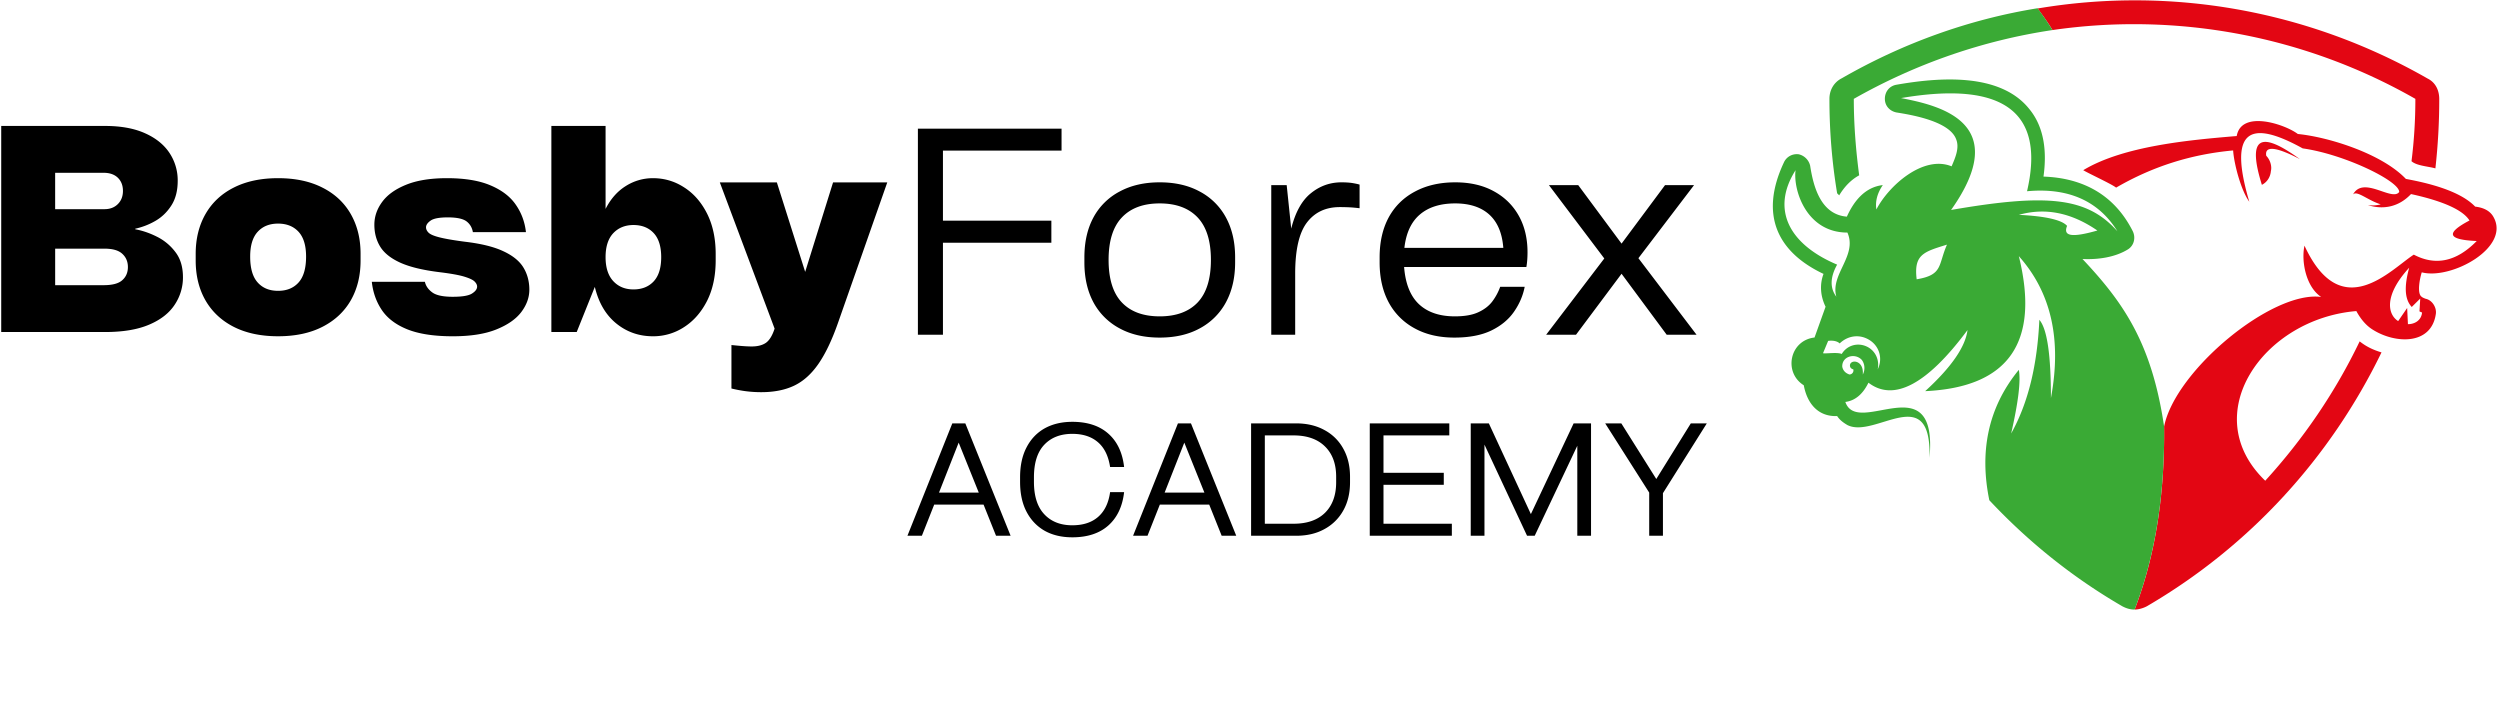 <svg xmlns="http://www.w3.org/2000/svg" class="h-12" viewBox="0 0 368 106" fill="currentColor"><path fill="#E30613" fill-rule="evenodd" d="M302.12 4.427a83.518 83.518 0 0 1 53.422 10.125c0 3.135-.188 6.156-.568 9.177.755.682 2.458.755 3.516 1.057a90.9 90.9 0 0 0 .567-10.198c0-1.323-.567-2.458-1.703-3.02C339.672 1.443 319.427-2.037 299.932 1.25c.756 1.02 1.511 2.041 2.188 3.177Zm36.422 19c-5.969-4.344-7.745-3.136-5.594 3.781.755-.38 1.25-1.135 1.323-2.005.187-.755-.115-1.698-.677-2.266-.266-1.474 1.359-1.396 4.948.49ZM318.557 62.79c.11 10.126-1.323 19.12-4.343 26.938.562 0 1.244-.188 1.812-.49 15.224-8.88 27.047-21.948 34.531-37.364-1.25-.375-2.271-.87-3.213-1.625-3.589 7.479-8.313 14.396-13.901 20.515-10.125-9.744-.302-23.838 13.411-24.974.677 1.25 1.511 2.193 2.453 2.76 3.323 2.079 8.615 2.267 9.255-2.38.115-.942-.567-2.005-1.51-2.192-.302-.115-.49-.188-.677-.375-.568-.568-.193-2.573.109-3.516 4.344 1.136 13.224-3.703 10.506-8.234-.568-.948-1.625-1.323-2.646-1.438-2.266-2.38-7.104-3.51-10.198-4.078-3.516-3.703-11.333-6.161-15.906-6.614-1.891-1.433-8.313-3.589-8.995.302-6.797.568-16.656 1.437-22.589 5.026.568.38 4.266 2.078 4.834 2.568 5.406-3.136 11.073-4.912 17.229-5.474.114 1.885 1.135 5.854 2.38 7.552-3.135-10.578 0-12.203 7.859-7.854 6.157.864 14.282 4.833 14.203 6.421-1.057 1.433-5.291-2.458-6.802.375.568-.677 2.193.87 4.084 1.438-.683.187-1.25.187-1.891.114 2.38.756 4.646.188 6.349-1.625 4.833 1.058 7.667 2.38 8.609 3.891-3.588 1.89-3.208 2.834 1.063 3.021-2.948 3.02-6.047 3.703-9.261 2.005-3.395 2.188-10.687 10.386-16.093-1.323-.49 2.266.192 6.042 2.458 7.552-7.219-.979-21.495 10.844-23.12 19.078Zm34.453-15.526c-1.51-.942-2.192-3.703 1.625-7.859-.755 2.76-.682 4.651.375 5.781l1.25-1.244-.114 1.89c.187.11.302.11.38.188-.115 1.13-1.062 1.698-2.078 1.698l-.115-2.38-1.323 1.926Z" clip-rule="evenodd"></path><path fill="#3AAA35" fill-rule="evenodd" d="M272.88 14.552c9.183-5.214 19.115-8.615 29.24-10.125-.677-1.136-1.432-2.193-2.188-3.214-10.015 1.625-19.76 5.1-28.828 10.313-1.13.568-1.812 1.703-1.812 3.026 0 4.719.38 9.37 1.135 13.9l.302.303c.755-1.245 1.698-2.266 2.943-2.948-.49-3.703-.792-7.48-.792-11.255Zm45.677 48.24c-1.812-12.277-5.968-18.245-12.015-24.667 2.458.114 4.911-.302 6.724-1.438.869-.567 1.135-1.698.682-2.645-2.76-5.475-7.479-7.855-13.146-8.047.49-3.51.188-7.178-2.078-9.933-4.349-5.479-13.526-4.646-19.573-3.588-1.057.187-1.698 1.057-1.698 2.078 0 1.057.755 1.812 1.698 2 2.38.38 7.859 1.323 8.802 3.969.495 1.244-.109 2.64-.677 3.963-4.156-1.698-9.255 2.833-11.073 6.35-.187-1.136.115-2.381.948-3.59-2.646.303-4.271 2.38-5.292 4.646-3.776-.302-4.911-4.27-5.401-7.479a2.242 2.242 0 0 0-1.698-1.703c-.947-.11-1.817.38-2.192 1.25-3.589 7.667-.943 13.146 5.854 16.36-.568 1.51-.49 3.208.302 4.833l-1.625 4.531c-3.661.417-4.609 5.14-1.583 7.031.489 2.641 2.078 4.646 4.911 4.532.375.567.865.942 1.511 1.323 4.078 2.078 12.39-6.61 12.088 4.833 1.245-13.901-10.578-2.943-12.391-8.234 1.433-.188 2.568-1.13 3.401-2.834 3.698 2.834 8.61.302 14.579-7.745-.302 2.459-2.381 5.48-6.23 8.99 12.276-.563 16.922-7.177 13.787-19.87 4.724 5.292 6.349 12.203 4.724 20.89 0-6.421-.568-10.197-1.703-11.52-.302 6.61-1.62 12.203-4.151 16.734 1.057-4.645 1.432-7.744 1.13-9.37-4.646 5.667-5.781 12.204-4.344 19.193 5.667 6.047 12.203 11.334 19.568 15.604.568.302 1.135.49 1.818.49 3.02-7.854 4.453-16.813 4.343-26.938Zm-46.619-28.558c1.51 3.401-2.568 6.156-1.626 9.443-.942-1.245-.942-2.833.115-4.724-6.989-2.943-9.823-8.047-6.12-13.901-.38 2.911 1.584 9.182 7.631 9.182ZM275.26 50.1c1.438.948 1.891 2.76 1.136 4.27.302-1.437-.38-2.833-1.703-3.4-1.323-.568-2.834-.115-3.589 1.135-.677-.302-2.453 0-2.755-.115l.755-1.812c.87-.115 1.432.114 1.698.375 1.25-1.208 3.021-1.396 4.458-.453Zm11.334-14.089c-1.323 3.021-.568 4.459-4.459 5.1-.453-3.667 1.058-4.042 4.459-5.1Zm-12.578 16.922c.489.568.567 1.51.187 2.193.188-2.193-1.891-2.266-1.891-1.323 0 .302.193.49.495.568a.6.6 0 0 1-.567.755c-.568-.188-.948-.568-1.058-1.136-.078-1.51 1.813-2.078 2.834-1.057Zm34.718-19c-3.703 1.057-5.099.87-4.458-.682-.755-.87-3.135-1.433-7.104-1.625 3.891-1.094 7.708-.339 11.562 2.307Zm2.948.11c-4.458-5.021-10.317-5.59-24.484-3.136 9.182-12.958-1.885-15.411-7.365-16.469 15.037-2.567 21.271 2 18.547 13.714 6.084-.568 10.542 1.437 13.302 5.89Z" clip-rule="evenodd"></path><path fill="currentColor" d="m142.095 62.322 6.667 16.542h-2.146l-1.833-4.583h-7.271l-1.813 4.583h-2.125l6.605-16.542h1.916Zm1.979 10.188-2.958-7.354-2.896 7.354h5.854ZM150.156 70.927v-.667c0-1.719.317-3.193.958-4.417.635-1.219 1.526-2.15 2.667-2.792 1.151-.635 2.505-.958 4.062-.958 2.234 0 4.005.583 5.313 1.75 1.302 1.156 2.073 2.787 2.312 4.896h-2.062c-.25-1.625-.849-2.839-1.792-3.646-.948-.818-2.203-1.229-3.771-1.229-1.739 0-3.114.536-4.125 1.604-1.016 1.073-1.521 2.667-1.521 4.792v.666c0 2.1.505 3.688 1.521 4.771 1.011 1.084 2.386 1.625 4.125 1.625 1.583 0 2.844-.406 3.792-1.229.958-.833 1.547-2.047 1.771-3.646h2.062c-.239 2.1-1.01 3.73-2.312 4.896-1.308 1.167-3.079 1.75-5.313 1.75-1.557 0-2.911-.318-4.062-.958-1.141-.651-2.032-1.584-2.667-2.792-.641-1.219-.958-2.693-.958-4.416ZM175.309 62.322l6.667 16.542h-2.146l-1.833-4.583h-7.271l-1.813 4.583h-2.125l6.605-16.542h1.916Zm1.979 10.188-2.958-7.354-2.896 7.354h5.854ZM184.161 62.322h6.625c1.594 0 2.985.328 4.167.98a6.786 6.786 0 0 1 2.771 2.729c.666 1.182 1 2.562 1 4.145v.813c0 1.599-.334 2.99-1 4.167a6.915 6.915 0 0 1-2.771 2.729c-1.182.656-2.573.979-4.167.979h-6.625V62.322Zm12.521 8.667v-.813c0-1.9-.552-3.385-1.646-4.458-1.099-1.083-2.64-1.625-4.625-1.625h-4.229v13h4.229c1.985 0 3.526-.531 4.625-1.604 1.094-1.083 1.646-2.583 1.646-4.5ZM213.713 78.864h-12.084V62.322h11.709v1.771h-9.688v5.5h8.875v1.771h-8.875v5.73h10.063v1.77ZM225.346 75.677l6.292-13.355h2.562v16.542h-2.021v-13.25l-6.271 13.25h-1.125l-6.27-13.417v13.417h-2.021V62.322h2.666l6.188 13.355ZM248.888 62.322h2.354l-6.458 10.271v6.271h-2.021V72.51l-6.479-10.188h2.375l5.146 8.188 5.083-8.188ZM156.26 18.943v3.23h-17.459v10.312h15.959v3.25h-15.959v13.542h-3.687V18.943h21.146ZM170.705 49.693c-2.265 0-4.229-.447-5.895-1.354a9.361 9.361 0 0 1-3.855-3.833c-.89-1.667-1.333-3.625-1.333-5.875v-.75c0-2.26.443-4.219 1.333-5.875a9.282 9.282 0 0 1 3.855-3.813c1.666-.9 3.63-1.354 5.895-1.354 2.276 0 4.24.453 5.896 1.354a9.308 9.308 0 0 1 3.854 3.813c.901 1.656 1.355 3.614 1.355 5.875v.75c0 2.25-.454 4.208-1.355 5.875a9.388 9.388 0 0 1-3.854 3.833c-1.656.907-3.62 1.354-5.896 1.354Zm0-3.125c2.417 0 4.276-.677 5.584-2.041 1.302-1.375 1.958-3.464 1.958-6.271 0-2.792-.656-4.875-1.958-6.25-1.308-1.375-3.167-2.063-5.584-2.063-2.406 0-4.26.688-5.562 2.063-1.307 1.375-1.958 3.458-1.958 6.25 0 2.807.651 4.896 1.958 6.27 1.302 1.365 3.156 2.042 5.562 2.042ZM197.464 26.84c.635 0 1.172.036 1.604.103.427.073.781.146 1.062.23v3.479a23.35 23.35 0 0 0-1.312-.125 28.456 28.456 0 0 0-1.604-.042c-2.073 0-3.683.76-4.834 2.27-1.156 1.517-1.729 4.032-1.729 7.543v8.979h-3.521V27.256h2.271l.667 6.396c.609-2.417 1.573-4.151 2.896-5.209 1.317-1.067 2.817-1.604 4.5-1.604ZM224.851 37.13c0 .808-.057 1.532-.167 2.168h-18c.193 2.474.927 4.307 2.209 5.5 1.276 1.182 3.031 1.77 5.27 1.77 1.417 0 2.563-.197 3.438-.604.875-.4 1.562-.927 2.062-1.583.5-.667.886-1.386 1.167-2.167h3.604c-.25 1.308-.781 2.537-1.583 3.688-.792 1.14-1.906 2.057-3.333 2.75-1.433.692-3.245 1.041-5.438 1.041-2.24 0-4.182-.447-5.833-1.354a9.37 9.37 0 0 1-3.834-3.833c-.89-1.667-1.333-3.625-1.333-5.875v-.75c0-2.26.443-4.219 1.333-5.875.901-1.651 2.193-2.922 3.875-3.813 1.677-.9 3.651-1.354 5.917-1.354 2.193 0 4.073.433 5.646 1.292 1.583.849 2.812 2.042 3.687 3.583.875 1.542 1.313 3.35 1.313 5.417Zm-10.646-7.187c-2.182 0-3.911.542-5.187 1.625-1.282 1.084-2.042 2.724-2.292 4.917h14.562c-.166-2.167-.854-3.797-2.062-4.896-1.208-1.093-2.886-1.646-5.021-1.646ZM241.173 38.006l8.562 11.27h-4.395l-6.646-8.978-6.709 8.979h-4.395l8.562-11.23-8.146-10.791h4.313l6.375 8.604 6.396-8.604h4.27l-8.187 10.75ZM19.91 33.665v.084c1.083.197 2.167.572 3.25 1.124a7.628 7.628 0 0 1 2.688 2.271c.718.948 1.083 2.167 1.083 3.667a7.206 7.206 0 0 1-1.23 4.063c-.806 1.223-2.056 2.197-3.75 2.916-1.697.724-3.853 1.084-6.478 1.084H.18V18.54h15.292c2.343 0 4.312.365 5.895 1.084 1.584.708 2.777 1.677 3.584 2.895a7.291 7.291 0 0 1 1.208 4.084c0 1.458-.312 2.677-.937 3.645-.625.974-1.412 1.73-2.355 2.271a10.25 10.25 0 0 1-2.958 1.146Zm-4.646-8.229H8.118v5.354h7.271c.802 0 1.459-.25 1.959-.75s.75-1.146.75-1.937c0-.802-.25-1.448-.75-1.938-.5-.484-1.198-.729-2.084-.729ZM8.118 41.978h7.146c1.276 0 2.188-.24 2.73-.73.552-.484.833-1.13.833-1.937 0-.802-.282-1.458-.834-1.958-.541-.5-1.411-.75-2.604-.75H8.12v5.375ZM40.93 49.498c-2.542 0-4.724-.468-6.542-1.395-1.807-.927-3.187-2.23-4.146-3.896-.958-1.677-1.437-3.63-1.437-5.854v-1c0-2.209.479-4.151 1.437-5.834.959-1.677 2.339-2.979 4.146-3.895 1.818-.928 4-1.396 6.542-1.396 2.552 0 4.734.468 6.541 1.395 1.818.917 3.209 2.22 4.167 3.896.959 1.683 1.438 3.625 1.438 5.834v1c0 2.224-.48 4.177-1.438 5.854-.958 1.666-2.349 2.969-4.166 3.896-1.808.927-3.99 1.395-6.542 1.395Zm0-6.687c1.276 0 2.281-.406 3.02-1.23.735-.817 1.105-2.088 1.105-3.812 0-1.625-.37-2.838-1.104-3.645-.74-.803-1.745-1.209-3.021-1.209-1.266 0-2.266.406-3 1.209-.74.807-1.104 2.02-1.104 3.645 0 1.724.364 2.995 1.104 3.813.734.823 1.734 1.229 3 1.229ZM54.73 41.478h7.813c.136.614.5 1.135 1.084 1.562.583.432 1.588.646 3.02.646 1.386 0 2.334-.156 2.834-.48.5-.317.75-.655.75-1.02 0-.25-.125-.5-.375-.75s-.77-.49-1.563-.73c-.791-.234-2-.447-3.625-.645-2.448-.302-4.364-.77-5.75-1.396-1.375-.625-2.354-1.4-2.937-2.333-.583-.943-.875-2.026-.875-3.25 0-1.193.38-2.313 1.146-3.354.76-1.042 1.927-1.88 3.5-2.521 1.583-.651 3.593-.98 6.041-.98 2.625 0 4.76.355 6.417 1.063 1.651.698 2.886 1.64 3.708 2.834.834 1.197 1.334 2.541 1.5 4.041h-7.812c-.115-.666-.427-1.193-.938-1.583-.515-.386-1.432-.584-2.75-.584-1.25 0-2.099.162-2.541.48-.448.323-.667.645-.667.979 0 .281.125.541.375.791s.781.48 1.604.688c.818.208 2.068.427 3.75.646 2.386.281 4.271.745 5.646 1.396 1.386.64 2.375 1.437 2.958 2.395.584.959.875 2.053.875 3.271 0 1.141-.395 2.24-1.187 3.292-.792 1.042-2.02 1.896-3.688 2.563-1.656.666-3.786 1-6.395 1-2.766 0-4.995-.344-6.688-1.021-1.682-.677-2.932-1.625-3.75-2.834-.823-1.218-1.312-2.609-1.48-4.166ZM96.12 26.228c1.667 0 3.193.453 4.583 1.354 1.402.89 2.527 2.177 3.375 3.854.844 1.682 1.271 3.667 1.271 5.958v.917c0 2.307-.427 4.302-1.271 5.98-.848 1.666-1.973 2.952-3.375 3.853A8.254 8.254 0 0 1 96.12 49.5c-2.057 0-3.864-.63-5.416-1.896-1.542-1.26-2.594-3.052-3.146-5.375l-2.667 6.645h-3.73V18.54h7.98V30.75c.75-1.47 1.734-2.589 2.958-3.355a7.41 7.41 0 0 1 4.021-1.166Zm-2.875 16.375c1.25 0 2.24-.396 2.98-1.188.734-.791 1.104-1.979 1.104-3.562 0-1.568-.37-2.75-1.105-3.542-.74-.792-1.729-1.188-2.979-1.188-1.224 0-2.219.407-2.979 1.209-.75.807-1.125 1.979-1.125 3.52 0 1.532.375 2.704 1.125 3.522.76.822 1.755 1.229 2.98 1.229ZM118.522 40.02l4.104-13.167h7.979l-7.271 20.729c-.89 2.526-1.849 4.526-2.875 6-1.031 1.484-2.218 2.547-3.562 3.187-1.334.636-2.948.959-4.834.959-.864 0-1.682-.058-2.458-.167a19.566 19.566 0 0 1-1.937-.375V50.79c.526.052 1.052.104 1.583.146.526.042.99.063 1.396.063.885 0 1.588-.183 2.104-.542.51-.365.937-1.057 1.271-2.084l-8.063-21.52h8.396l4.167 13.166Z"></path></svg>